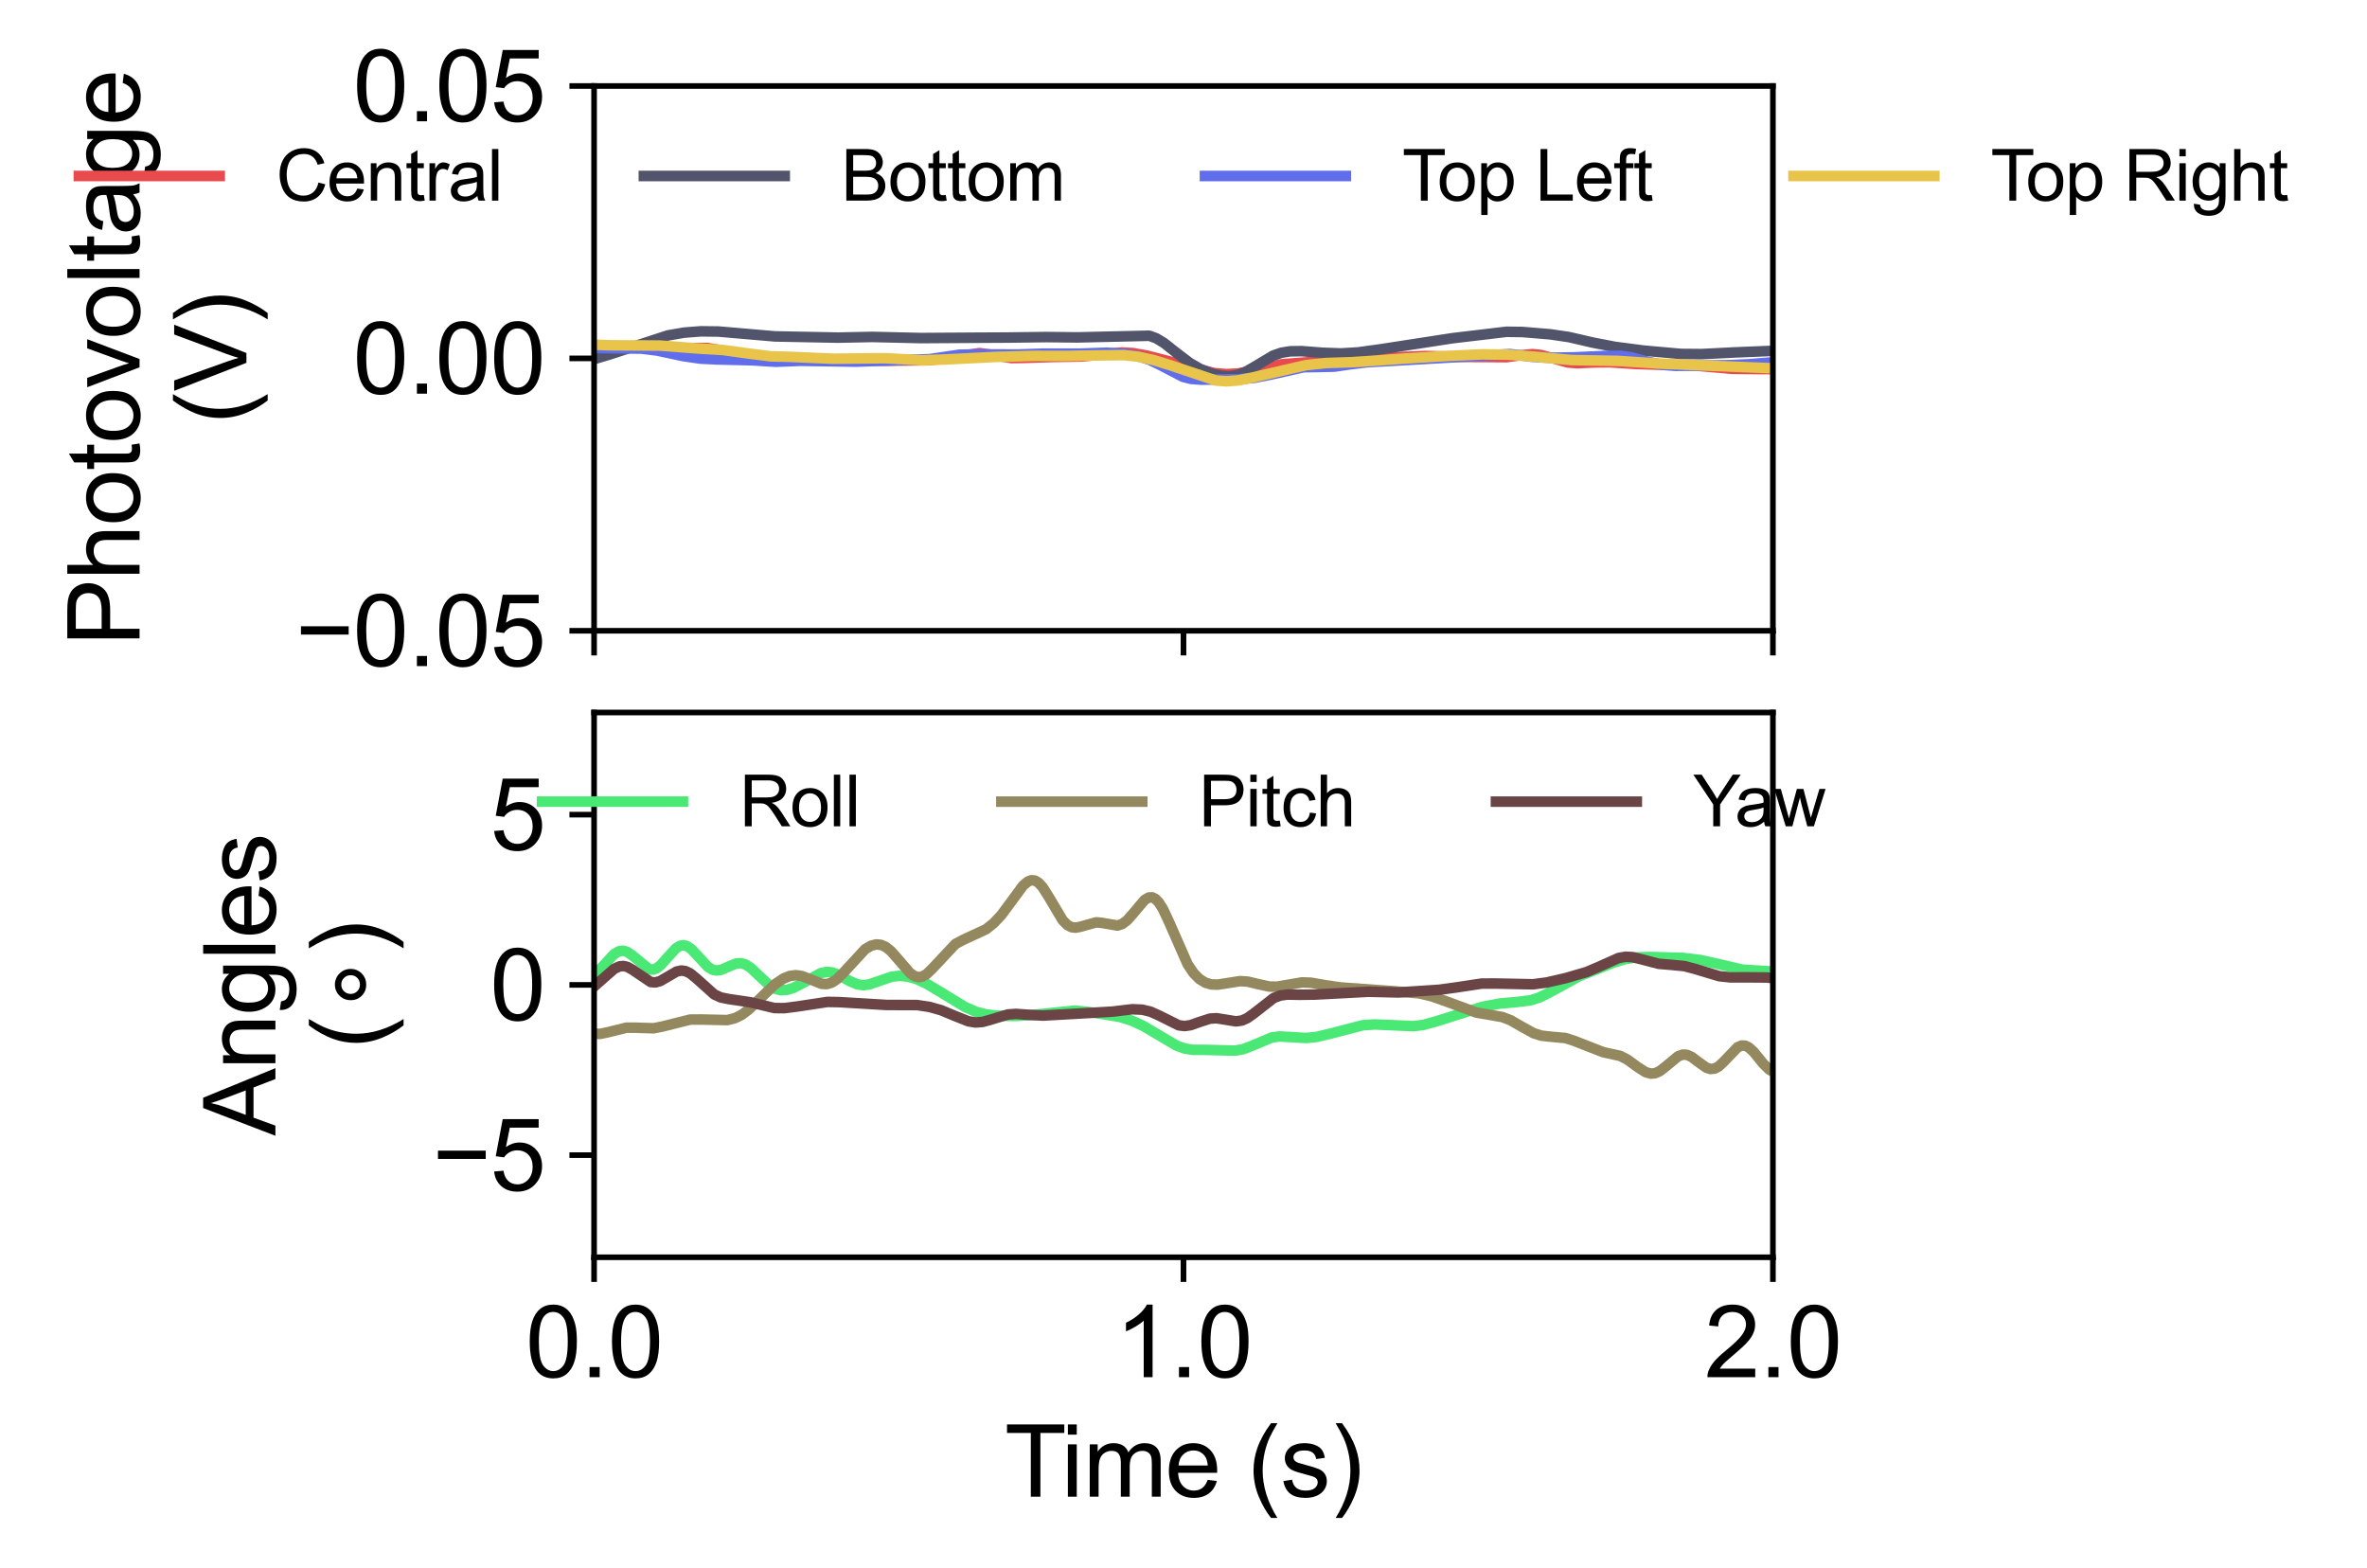 <?xml version="1.0" encoding="utf-8" standalone="no"?>
<!DOCTYPE svg PUBLIC "-//W3C//DTD SVG 1.1//EN"
  "http://www.w3.org/Graphics/SVG/1.1/DTD/svg11.dtd">
<svg xmlns:xlink="http://www.w3.org/1999/xlink" width="336.125pt" height="222.672pt" viewBox="0 0 336.125 222.672" xmlns="http://www.w3.org/2000/svg" version="1.1">
 <defs>
  <style type="text/css">*{stroke-linejoin: round; stroke-linecap: butt}</style>
 </defs>
 <g id="figure_1">
  <g id="patch_1">
   <path d="M 0 222.672 
L 336.125 222.672 
L 336.125 0 
L 0 0 
z
" style="fill: #ffffff"/>
  </g>
  <g id="axes_1">
   <g id="patch_2">
    <path d="M 84.362 89.569 
L 251.762 89.569 
L 251.762 12.21 
L 84.362 12.21 
z
" style="fill: #ffffff"/>
   </g>
   <g id="matplotlib.axis_1">
    <g id="xtick_1">
     <g id="line2d_1">
      <defs>
       <path id="m4dbd4513d3" d="M 0 0 
L 0 3.5 
" style="stroke: #000000; stroke-width: 0.8"/>
      </defs>
      <g>
       <use xlink:href="#m4dbd4513d3" x="84.362" y="89.569" style="stroke: #000000; stroke-width: 0.8"/>
      </g>
     </g>
    </g>
    <g id="xtick_2">
     <g id="line2d_2">
      <g>
       <use xlink:href="#m4dbd4513d3" x="168.062" y="89.569" style="stroke: #000000; stroke-width: 0.8"/>
      </g>
     </g>
    </g>
    <g id="xtick_3">
     <g id="line2d_3">
      <g>
       <use xlink:href="#m4dbd4513d3" x="251.762" y="89.569" style="stroke: #000000; stroke-width: 0.8"/>
      </g>
     </g>
    </g>
   </g>
   <g id="matplotlib.axis_2">
    <g id="ytick_1">
     <g id="line2d_4">
      <defs>
       <path id="m2cc69d3093" d="M 0 0 
L -3.5 0 
" style="stroke: #000000; stroke-width: 0.8"/>
      </defs>
      <g>
       <use xlink:href="#m2cc69d3093" x="84.362" y="89.569" style="stroke: #000000; stroke-width: 0.8"/>
      </g>
     </g>
     <g id="text_1">
      <!-- −0.05 -->
      <g transform="translate(41.94 94.579) scale(0.14 -0.14)">
       <defs>
        <path id="ArialMT-2212" d="M 3381 1997 
L 356 1997 
L 356 2522 
L 3381 2522 
L 3381 1997 
z
" transform="scale(0.016)"/>
        <path id="ArialMT-30" d="M 266 2259 
Q 266 3072 433 3567 
Q 600 4063 929 4331 
Q 1259 4600 1759 4600 
Q 2128 4600 2406 4451 
Q 2684 4303 2865 4023 
Q 3047 3744 3150 3342 
Q 3253 2941 3253 2259 
Q 3253 1453 3087 958 
Q 2922 463 2592 192 
Q 2263 -78 1759 -78 
Q 1097 -78 719 397 
Q 266 969 266 2259 
z
M 844 2259 
Q 844 1131 1108 757 
Q 1372 384 1759 384 
Q 2147 384 2411 759 
Q 2675 1134 2675 2259 
Q 2675 3391 2411 3762 
Q 2147 4134 1753 4134 
Q 1366 4134 1134 3806 
Q 844 3388 844 2259 
z
" transform="scale(0.016)"/>
        <path id="ArialMT-2e" d="M 581 0 
L 581 641 
L 1222 641 
L 1222 0 
L 581 0 
z
" transform="scale(0.016)"/>
        <path id="ArialMT-35" d="M 266 1200 
L 856 1250 
Q 922 819 1161 601 
Q 1400 384 1738 384 
Q 2144 384 2425 690 
Q 2706 997 2706 1503 
Q 2706 1984 2436 2262 
Q 2166 2541 1728 2541 
Q 1456 2541 1237 2417 
Q 1019 2294 894 2097 
L 366 2166 
L 809 4519 
L 3088 4519 
L 3088 3981 
L 1259 3981 
L 1013 2750 
Q 1425 3038 1878 3038 
Q 2478 3038 2890 2622 
Q 3303 2206 3303 1553 
Q 3303 931 2941 478 
Q 2500 -78 1738 -78 
Q 1113 -78 717 272 
Q 322 622 266 1200 
z
" transform="scale(0.016)"/>
       </defs>
       <use xlink:href="#ArialMT-2212"/>
       <use xlink:href="#ArialMT-30" x="58.398"/>
       <use xlink:href="#ArialMT-2e" x="114.014"/>
       <use xlink:href="#ArialMT-30" x="141.797"/>
       <use xlink:href="#ArialMT-35" x="197.412"/>
      </g>
     </g>
    </g>
    <g id="ytick_2">
     <g id="line2d_5">
      <g>
       <use xlink:href="#m2cc69d3093" x="84.362" y="50.89" style="stroke: #000000; stroke-width: 0.8"/>
      </g>
     </g>
     <g id="text_2">
      <!-- 0.00 -->
      <g transform="translate(50.117 55.9) scale(0.14 -0.14)">
       <use xlink:href="#ArialMT-30"/>
       <use xlink:href="#ArialMT-2e" x="55.615"/>
       <use xlink:href="#ArialMT-30" x="83.398"/>
       <use xlink:href="#ArialMT-30" x="139.014"/>
      </g>
     </g>
    </g>
    <g id="ytick_3">
     <g id="line2d_6">
      <g>
       <use xlink:href="#m2cc69d3093" x="84.362" y="12.21" style="stroke: #000000; stroke-width: 0.8"/>
      </g>
     </g>
     <g id="text_3">
      <!-- 0.05 -->
      <g transform="translate(50.117 17.221) scale(0.14 -0.14)">
       <use xlink:href="#ArialMT-30"/>
       <use xlink:href="#ArialMT-2e" x="55.615"/>
       <use xlink:href="#ArialMT-30" x="83.398"/>
       <use xlink:href="#ArialMT-35" x="139.014"/>
      </g>
     </g>
    </g>
    <g id="text_4">
     <!-- Photovoltage -->
     <g transform="translate(19.817 91.752) rotate(-90) scale(0.14 -0.14)">
      <defs>
       <path id="ArialMT-50" d="M 494 0 
L 494 4581 
L 2222 4581 
Q 2678 4581 2919 4538 
Q 3256 4481 3484 4323 
Q 3713 4166 3852 3881 
Q 3991 3597 3991 3256 
Q 3991 2672 3619 2267 
Q 3247 1863 2275 1863 
L 1100 1863 
L 1100 0 
L 494 0 
z
M 1100 2403 
L 2284 2403 
Q 2872 2403 3119 2622 
Q 3366 2841 3366 3238 
Q 3366 3525 3220 3729 
Q 3075 3934 2838 4000 
Q 2684 4041 2272 4041 
L 1100 4041 
L 1100 2403 
z
" transform="scale(0.016)"/>
       <path id="ArialMT-68" d="M 422 0 
L 422 4581 
L 984 4581 
L 984 2938 
Q 1378 3394 1978 3394 
Q 2347 3394 2619 3248 
Q 2891 3103 3008 2847 
Q 3125 2591 3125 2103 
L 3125 0 
L 2563 0 
L 2563 2103 
Q 2563 2525 2380 2717 
Q 2197 2909 1863 2909 
Q 1613 2909 1392 2779 
Q 1172 2650 1078 2428 
Q 984 2206 984 1816 
L 984 0 
L 422 0 
z
" transform="scale(0.016)"/>
       <path id="ArialMT-6f" d="M 213 1659 
Q 213 2581 725 3025 
Q 1153 3394 1769 3394 
Q 2453 3394 2887 2945 
Q 3322 2497 3322 1706 
Q 3322 1066 3130 698 
Q 2938 331 2570 128 
Q 2203 -75 1769 -75 
Q 1072 -75 642 372 
Q 213 819 213 1659 
z
M 791 1659 
Q 791 1022 1069 705 
Q 1347 388 1769 388 
Q 2188 388 2466 706 
Q 2744 1025 2744 1678 
Q 2744 2294 2464 2611 
Q 2184 2928 1769 2928 
Q 1347 2928 1069 2612 
Q 791 2297 791 1659 
z
" transform="scale(0.016)"/>
       <path id="ArialMT-74" d="M 1650 503 
L 1731 6 
Q 1494 -44 1306 -44 
Q 1000 -44 831 53 
Q 663 150 594 308 
Q 525 466 525 972 
L 525 2881 
L 113 2881 
L 113 3319 
L 525 3319 
L 525 4141 
L 1084 4478 
L 1084 3319 
L 1650 3319 
L 1650 2881 
L 1084 2881 
L 1084 941 
Q 1084 700 1114 631 
Q 1144 563 1211 522 
Q 1278 481 1403 481 
Q 1497 481 1650 503 
z
" transform="scale(0.016)"/>
       <path id="ArialMT-76" d="M 1344 0 
L 81 3319 
L 675 3319 
L 1388 1331 
Q 1503 1009 1600 663 
Q 1675 925 1809 1294 
L 2547 3319 
L 3125 3319 
L 1869 0 
L 1344 0 
z
" transform="scale(0.016)"/>
       <path id="ArialMT-6c" d="M 409 0 
L 409 4581 
L 972 4581 
L 972 0 
L 409 0 
z
" transform="scale(0.016)"/>
       <path id="ArialMT-61" d="M 2588 409 
Q 2275 144 1986 34 
Q 1697 -75 1366 -75 
Q 819 -75 525 192 
Q 231 459 231 875 
Q 231 1119 342 1320 
Q 453 1522 633 1644 
Q 813 1766 1038 1828 
Q 1203 1872 1538 1913 
Q 2219 1994 2541 2106 
Q 2544 2222 2544 2253 
Q 2544 2597 2384 2738 
Q 2169 2928 1744 2928 
Q 1347 2928 1158 2789 
Q 969 2650 878 2297 
L 328 2372 
Q 403 2725 575 2942 
Q 747 3159 1072 3276 
Q 1397 3394 1825 3394 
Q 2250 3394 2515 3294 
Q 2781 3194 2906 3042 
Q 3031 2891 3081 2659 
Q 3109 2516 3109 2141 
L 3109 1391 
Q 3109 606 3145 398 
Q 3181 191 3288 0 
L 2700 0 
Q 2613 175 2588 409 
z
M 2541 1666 
Q 2234 1541 1622 1453 
Q 1275 1403 1131 1340 
Q 988 1278 909 1158 
Q 831 1038 831 891 
Q 831 666 1001 516 
Q 1172 366 1500 366 
Q 1825 366 2078 508 
Q 2331 650 2450 897 
Q 2541 1088 2541 1459 
L 2541 1666 
z
" transform="scale(0.016)"/>
       <path id="ArialMT-67" d="M 319 -275 
L 866 -356 
Q 900 -609 1056 -725 
Q 1266 -881 1628 -881 
Q 2019 -881 2231 -725 
Q 2444 -569 2519 -288 
Q 2563 -116 2559 434 
Q 2191 0 1641 0 
Q 956 0 581 494 
Q 206 988 206 1678 
Q 206 2153 378 2554 
Q 550 2956 876 3175 
Q 1203 3394 1644 3394 
Q 2231 3394 2613 2919 
L 2613 3319 
L 3131 3319 
L 3131 450 
Q 3131 -325 2973 -648 
Q 2816 -972 2473 -1159 
Q 2131 -1347 1631 -1347 
Q 1038 -1347 672 -1080 
Q 306 -813 319 -275 
z
M 784 1719 
Q 784 1066 1043 766 
Q 1303 466 1694 466 
Q 2081 466 2343 764 
Q 2606 1063 2606 1700 
Q 2606 2309 2336 2618 
Q 2066 2928 1684 2928 
Q 1309 2928 1046 2623 
Q 784 2319 784 1719 
z
" transform="scale(0.016)"/>
       <path id="ArialMT-65" d="M 2694 1069 
L 3275 997 
Q 3138 488 2766 206 
Q 2394 -75 1816 -75 
Q 1088 -75 661 373 
Q 234 822 234 1631 
Q 234 2469 665 2931 
Q 1097 3394 1784 3394 
Q 2450 3394 2872 2941 
Q 3294 2488 3294 1666 
Q 3294 1616 3291 1516 
L 816 1516 
Q 847 969 1125 678 
Q 1403 388 1819 388 
Q 2128 388 2347 550 
Q 2566 713 2694 1069 
z
M 847 1978 
L 2700 1978 
Q 2663 2397 2488 2606 
Q 2219 2931 1791 2931 
Q 1403 2931 1139 2672 
Q 875 2413 847 1978 
z
" transform="scale(0.016)"/>
      </defs>
      <use xlink:href="#ArialMT-50"/>
      <use xlink:href="#ArialMT-68" x="66.699"/>
      <use xlink:href="#ArialMT-6f" x="122.314"/>
      <use xlink:href="#ArialMT-74" x="177.93"/>
      <use xlink:href="#ArialMT-6f" x="205.713"/>
      <use xlink:href="#ArialMT-76" x="261.328"/>
      <use xlink:href="#ArialMT-6f" x="311.328"/>
      <use xlink:href="#ArialMT-6c" x="366.943"/>
      <use xlink:href="#ArialMT-74" x="389.16"/>
      <use xlink:href="#ArialMT-61" x="416.943"/>
      <use xlink:href="#ArialMT-67" x="472.559"/>
      <use xlink:href="#ArialMT-65" x="528.174"/>
     </g>
     <!-- (V) -->
     <g transform="translate(34.994 60.22) rotate(-90) scale(0.14 -0.14)">
      <defs>
       <path id="ArialMT-28" d="M 1497 -1347 
Q 1031 -759 709 28 
Q 388 816 388 1659 
Q 388 2403 628 3084 
Q 909 3875 1497 4659 
L 1900 4659 
Q 1522 4009 1400 3731 
Q 1209 3300 1100 2831 
Q 966 2247 966 1656 
Q 966 153 1900 -1347 
L 1497 -1347 
z
" transform="scale(0.016)"/>
       <path id="ArialMT-56" d="M 1803 0 
L 28 4581 
L 684 4581 
L 1875 1253 
Q 2019 853 2116 503 
Q 2222 878 2363 1253 
L 3600 4581 
L 4219 4581 
L 2425 0 
L 1803 0 
z
" transform="scale(0.016)"/>
       <path id="ArialMT-29" d="M 791 -1347 
L 388 -1347 
Q 1322 153 1322 1656 
Q 1322 2244 1188 2822 
Q 1081 3291 891 3722 
Q 769 4003 388 4659 
L 791 4659 
Q 1378 3875 1659 3084 
Q 1900 2403 1900 1659 
Q 1900 816 1576 28 
Q 1253 -759 791 -1347 
z
" transform="scale(0.016)"/>
      </defs>
      <use xlink:href="#ArialMT-28"/>
      <use xlink:href="#ArialMT-56" x="33.301"/>
      <use xlink:href="#ArialMT-29" x="100"/>
     </g>
    </g>
   </g>
   <g id="line2d_7">
    <path d="M 84.279 49.334 
L 85.785 49.451 
L 88.296 49.367 
L 91.142 49.372 
L 96.499 49.432 
L 100.433 49.408 
L 101.939 49.681 
L 107.213 50.918 
L 110.895 51.097 
L 114.327 51.156 
L 120.27 51.074 
L 125.71 51.223 
L 131.82 51.156 
L 134.08 50.904 
L 139.102 50.137 
L 140.525 50.335 
L 143.622 50.842 
L 145.38 50.819 
L 149.565 50.684 
L 153.666 50.619 
L 156.428 50.331 
L 159.274 50.057 
L 160.864 50.137 
L 162.789 50.475 
L 166.221 51.355 
L 172.415 52.977 
L 174.173 53.121 
L 175.763 53.035 
L 177.437 52.72 
L 181.873 51.737 
L 185.472 51.455 
L 194.177 50.724 
L 198.446 50.714 
L 202.38 50.55 
L 208.322 50.682 
L 211.084 50.695 
L 213.93 50.716 
L 215.939 50.443 
L 217.613 50.288 
L 218.785 50.401 
L 220.208 50.787 
L 222.635 51.469 
L 223.974 51.576 
L 226.15 51.47 
L 228.578 51.439 
L 232.428 51.691 
L 235.525 51.784 
L 239.793 51.83 
L 246.071 52.377 
L 251.762 52.421 
L 251.762 52.421 
" clip-path="url(#pa8411ce9c6)" style="fill: none; stroke: #e84a4e; stroke-width: 1.5; stroke-linecap: square"/>
   </g>
   <g id="line2d_8">
    <path d="M 84.279 51.016 
L 86.622 50.314 
L 94.825 47.632 
L 97.169 47.229 
L 99.512 47.047 
L 102.023 47.076 
L 105.287 47.357 
L 110.058 47.768 
L 119.014 47.941 
L 123.869 47.842 
L 130.816 48.005 
L 138.182 47.957 
L 143.12 47.931 
L 148.56 47.861 
L 152.996 47.91 
L 163.208 47.674 
L 164.212 48.043 
L 165.3 48.704 
L 166.974 50.031 
L 168.983 51.558 
L 170.49 52.418 
L 171.996 53.022 
L 173.419 53.358 
L 174.591 53.423 
L 175.679 53.265 
L 176.767 52.867 
L 178.107 52.101 
L 180.785 50.494 
L 181.957 50.088 
L 183.212 49.885 
L 184.803 49.861 
L 187.816 50.092 
L 190.41 50.187 
L 192.838 50.041 
L 195.935 49.617 
L 206.23 48.028 
L 213.93 47.112 
L 216.19 47.142 
L 220.124 47.467 
L 222.802 47.863 
L 226.234 48.656 
L 229.331 49.254 
L 233.432 49.787 
L 238.705 50.257 
L 241.635 50.28 
L 246.322 50.042 
L 251.762 49.82 
L 251.762 49.82 
" clip-path="url(#pa8411ce9c6)" style="fill: none; stroke: #51546b; stroke-width: 1.5; stroke-linecap: square"/>
   </g>
   <g id="line2d_9">
    <path d="M 84.279 49.408 
L 87.041 49.447 
L 91.142 49.505 
L 93.318 49.779 
L 97.001 50.56 
L 99.428 50.919 
L 101.772 51.034 
L 106.794 51.158 
L 110.142 51.369 
L 113.657 51.232 
L 116.587 51.274 
L 121.525 51.351 
L 131.988 50.999 
L 136.256 50.368 
L 138.684 50.323 
L 144.626 50.334 
L 148.142 50.215 
L 153.164 50.223 
L 157.181 50.08 
L 159.692 50.258 
L 161.701 50.604 
L 163.208 51.08 
L 164.714 51.806 
L 167.979 53.507 
L 169.151 53.804 
L 170.573 53.912 
L 175.847 53.849 
L 178.107 53.65 
L 180.283 53.227 
L 185.137 52.142 
L 186.979 52.115 
L 189.49 52.06 
L 191.75 51.724 
L 194.093 51.44 
L 214.432 50.274 
L 217.529 50.656 
L 219.789 50.801 
L 223.556 50.741 
L 228.159 50.535 
L 230.168 50.525 
L 231.674 50.744 
L 234.018 51.369 
L 236.027 51.796 
L 237.952 51.953 
L 240.63 51.924 
L 245.82 51.843 
L 248.331 51.725 
L 251.762 51.443 
L 251.762 51.443 
" clip-path="url(#pa8411ce9c6)" style="fill: none; stroke: #616eeb; stroke-width: 1.5; stroke-linecap: square"/>
   </g>
   <g id="line2d_10">
    <path d="M 84.279 48.939 
L 86.455 49.023 
L 93.737 49.072 
L 99.177 49.488 
L 102.693 49.698 
L 106.124 50.177 
L 109.472 50.599 
L 112.151 50.666 
L 115.248 50.805 
L 118.345 50.936 
L 125.71 50.864 
L 130.983 51.157 
L 133.997 51.054 
L 141.446 50.679 
L 146.803 50.535 
L 151.322 50.545 
L 156.01 50.465 
L 159.609 50.426 
L 161.618 50.65 
L 163.794 51.123 
L 166.305 51.903 
L 172.666 54.039 
L 174.173 54.142 
L 175.763 54.023 
L 177.688 53.646 
L 185.472 51.848 
L 188.318 51.549 
L 191.917 51.431 
L 195.014 51.233 
L 199.785 50.891 
L 205.644 50.538 
L 210.498 50.316 
L 214.181 50.362 
L 217.697 50.634 
L 223.221 51.127 
L 229.749 51.247 
L 235.943 51.65 
L 251.762 52.298 
L 251.762 52.298 
" clip-path="url(#pa8411ce9c6)" style="fill: none; stroke: #e8c54a; stroke-width: 1.5; stroke-linecap: square"/>
   </g>
   <g id="patch_3">
    <path d="M 84.362 89.569 
L 84.362 12.21 
" style="fill: none; stroke: #000000; stroke-width: 0.8; stroke-linejoin: miter; stroke-linecap: square"/>
   </g>
   <g id="patch_4">
    <path d="M 251.762 89.569 
L 251.762 12.21 
" style="fill: none; stroke: #000000; stroke-width: 0.8; stroke-linejoin: miter; stroke-linecap: square"/>
   </g>
   <g id="patch_5">
    <path d="M 84.362 89.569 
L 251.762 89.569 
" style="fill: none; stroke: #000000; stroke-width: 0.8; stroke-linejoin: miter; stroke-linecap: square"/>
   </g>
   <g id="patch_6">
    <path d="M 84.362 12.21 
L 251.762 12.21 
" style="fill: none; stroke: #000000; stroke-width: 0.8; stroke-linejoin: miter; stroke-linecap: square"/>
   </g>
   <g id="legend_1">
    <g id="line2d_11">
     <path d="M 11.2 24.99 
L 21.2 24.99 
L 31.2 24.99 
" style="fill: none; stroke: #e84a4e; stroke-width: 1.5; stroke-linecap: square"/>
    </g>
    <g id="text_5">
     <!-- Central -->
     <g transform="translate(39.2 28.49) scale(0.1 -0.1)">
      <defs>
       <path id="ArialMT-43" d="M 3763 1606 
L 4369 1453 
Q 4178 706 3683 314 
Q 3188 -78 2472 -78 
Q 1731 -78 1267 223 
Q 803 525 561 1097 
Q 319 1669 319 2325 
Q 319 3041 592 3573 
Q 866 4106 1370 4382 
Q 1875 4659 2481 4659 
Q 3169 4659 3637 4309 
Q 4106 3959 4291 3325 
L 3694 3184 
Q 3534 3684 3231 3912 
Q 2928 4141 2469 4141 
Q 1941 4141 1586 3887 
Q 1231 3634 1087 3207 
Q 944 2781 944 2328 
Q 944 1744 1114 1308 
Q 1284 872 1643 656 
Q 2003 441 2422 441 
Q 2931 441 3284 734 
Q 3638 1028 3763 1606 
z
" transform="scale(0.016)"/>
       <path id="ArialMT-6e" d="M 422 0 
L 422 3319 
L 928 3319 
L 928 2847 
Q 1294 3394 1984 3394 
Q 2284 3394 2536 3286 
Q 2788 3178 2913 3003 
Q 3038 2828 3088 2588 
Q 3119 2431 3119 2041 
L 3119 0 
L 2556 0 
L 2556 2019 
Q 2556 2363 2490 2533 
Q 2425 2703 2258 2804 
Q 2091 2906 1866 2906 
Q 1506 2906 1245 2678 
Q 984 2450 984 1813 
L 984 0 
L 422 0 
z
" transform="scale(0.016)"/>
       <path id="ArialMT-72" d="M 416 0 
L 416 3319 
L 922 3319 
L 922 2816 
Q 1116 3169 1280 3281 
Q 1444 3394 1641 3394 
Q 1925 3394 2219 3213 
L 2025 2691 
Q 1819 2813 1613 2813 
Q 1428 2813 1281 2702 
Q 1134 2591 1072 2394 
Q 978 2094 978 1738 
L 978 0 
L 416 0 
z
" transform="scale(0.016)"/>
      </defs>
      <use xlink:href="#ArialMT-43"/>
      <use xlink:href="#ArialMT-65" x="72.217"/>
      <use xlink:href="#ArialMT-6e" x="127.832"/>
      <use xlink:href="#ArialMT-74" x="183.447"/>
      <use xlink:href="#ArialMT-72" x="211.23"/>
      <use xlink:href="#ArialMT-61" x="244.531"/>
      <use xlink:href="#ArialMT-6c" x="300.146"/>
     </g>
    </g>
    <g id="line2d_12">
     <path d="M 91.434 24.99 
L 101.434 24.99 
L 111.434 24.99 
" style="fill: none; stroke: #51546b; stroke-width: 1.5; stroke-linecap: square"/>
    </g>
    <g id="text_6">
     <!-- Bottom -->
     <g transform="translate(119.434 28.49) scale(0.1 -0.1)">
      <defs>
       <path id="ArialMT-42" d="M 469 0 
L 469 4581 
L 2188 4581 
Q 2713 4581 3030 4442 
Q 3347 4303 3526 4014 
Q 3706 3725 3706 3409 
Q 3706 3116 3547 2856 
Q 3388 2597 3066 2438 
Q 3481 2316 3704 2022 
Q 3928 1728 3928 1328 
Q 3928 1006 3792 729 
Q 3656 453 3456 303 
Q 3256 153 2954 76 
Q 2653 0 2216 0 
L 469 0 
z
M 1075 2656 
L 2066 2656 
Q 2469 2656 2644 2709 
Q 2875 2778 2992 2937 
Q 3109 3097 3109 3338 
Q 3109 3566 3000 3739 
Q 2891 3913 2687 3977 
Q 2484 4041 1991 4041 
L 1075 4041 
L 1075 2656 
z
M 1075 541 
L 2216 541 
Q 2509 541 2628 563 
Q 2838 600 2978 687 
Q 3119 775 3209 942 
Q 3300 1109 3300 1328 
Q 3300 1584 3169 1773 
Q 3038 1963 2805 2039 
Q 2572 2116 2134 2116 
L 1075 2116 
L 1075 541 
z
" transform="scale(0.016)"/>
       <path id="ArialMT-6d" d="M 422 0 
L 422 3319 
L 925 3319 
L 925 2853 
Q 1081 3097 1340 3245 
Q 1600 3394 1931 3394 
Q 2300 3394 2536 3241 
Q 2772 3088 2869 2813 
Q 3263 3394 3894 3394 
Q 4388 3394 4653 3120 
Q 4919 2847 4919 2278 
L 4919 0 
L 4359 0 
L 4359 2091 
Q 4359 2428 4304 2576 
Q 4250 2725 4106 2815 
Q 3963 2906 3769 2906 
Q 3419 2906 3187 2673 
Q 2956 2441 2956 1928 
L 2956 0 
L 2394 0 
L 2394 2156 
Q 2394 2531 2256 2718 
Q 2119 2906 1806 2906 
Q 1569 2906 1367 2781 
Q 1166 2656 1075 2415 
Q 984 2175 984 1722 
L 984 0 
L 422 0 
z
" transform="scale(0.016)"/>
      </defs>
      <use xlink:href="#ArialMT-42"/>
      <use xlink:href="#ArialMT-6f" x="66.699"/>
      <use xlink:href="#ArialMT-74" x="122.314"/>
      <use xlink:href="#ArialMT-74" x="150.098"/>
      <use xlink:href="#ArialMT-6f" x="177.881"/>
      <use xlink:href="#ArialMT-6d" x="233.496"/>
     </g>
    </g>
    <g id="line2d_13">
     <path d="M 171.113 24.99 
L 181.113 24.99 
L 191.113 24.99 
" style="fill: none; stroke: #616eeb; stroke-width: 1.5; stroke-linecap: square"/>
    </g>
    <g id="text_7">
     <!-- Top Left -->
     <g transform="translate(199.113 28.49) scale(0.1 -0.1)">
      <defs>
       <path id="ArialMT-54" d="M 1659 0 
L 1659 4041 
L 150 4041 
L 150 4581 
L 3781 4581 
L 3781 4041 
L 2266 4041 
L 2266 0 
L 1659 0 
z
" transform="scale(0.016)"/>
       <path id="ArialMT-70" d="M 422 -1272 
L 422 3319 
L 934 3319 
L 934 2888 
Q 1116 3141 1344 3267 
Q 1572 3394 1897 3394 
Q 2322 3394 2647 3175 
Q 2972 2956 3137 2557 
Q 3303 2159 3303 1684 
Q 3303 1175 3120 767 
Q 2938 359 2589 142 
Q 2241 -75 1856 -75 
Q 1575 -75 1351 44 
Q 1128 163 984 344 
L 984 -1272 
L 422 -1272 
z
M 931 1641 
Q 931 1000 1190 694 
Q 1450 388 1819 388 
Q 2194 388 2461 705 
Q 2728 1022 2728 1688 
Q 2728 2322 2467 2637 
Q 2206 2953 1844 2953 
Q 1484 2953 1207 2617 
Q 931 2281 931 1641 
z
" transform="scale(0.016)"/>
       <path id="ArialMT-20" transform="scale(0.016)"/>
       <path id="ArialMT-4c" d="M 469 0 
L 469 4581 
L 1075 4581 
L 1075 541 
L 3331 541 
L 3331 0 
L 469 0 
z
" transform="scale(0.016)"/>
       <path id="ArialMT-66" d="M 556 0 
L 556 2881 
L 59 2881 
L 59 3319 
L 556 3319 
L 556 3672 
Q 556 4006 616 4169 
Q 697 4388 901 4523 
Q 1106 4659 1475 4659 
Q 1713 4659 2000 4603 
L 1916 4113 
Q 1741 4144 1584 4144 
Q 1328 4144 1222 4034 
Q 1116 3925 1116 3625 
L 1116 3319 
L 1763 3319 
L 1763 2881 
L 1116 2881 
L 1116 0 
L 556 0 
z
" transform="scale(0.016)"/>
      </defs>
      <use xlink:href="#ArialMT-54"/>
      <use xlink:href="#ArialMT-6f" x="49.959"/>
      <use xlink:href="#ArialMT-70" x="105.574"/>
      <use xlink:href="#ArialMT-20" x="161.189"/>
      <use xlink:href="#ArialMT-4c" x="188.973"/>
      <use xlink:href="#ArialMT-65" x="244.588"/>
      <use xlink:href="#ArialMT-66" x="300.203"/>
      <use xlink:href="#ArialMT-74" x="327.986"/>
     </g>
    </g>
    <g id="line2d_14">
     <path d="M 254.686 24.99 
L 264.686 24.99 
L 274.686 24.99 
" style="fill: none; stroke: #e8c54a; stroke-width: 1.5; stroke-linecap: square"/>
    </g>
    <g id="text_8">
     <!-- Top Right -->
     <g transform="translate(282.686 28.49) scale(0.1 -0.1)">
      <defs>
       <path id="ArialMT-52" d="M 503 0 
L 503 4581 
L 2534 4581 
Q 3147 4581 3465 4457 
Q 3784 4334 3975 4021 
Q 4166 3709 4166 3331 
Q 4166 2844 3850 2509 
Q 3534 2175 2875 2084 
Q 3116 1969 3241 1856 
Q 3506 1613 3744 1247 
L 4541 0 
L 3778 0 
L 3172 953 
Q 2906 1366 2734 1584 
Q 2563 1803 2427 1890 
Q 2291 1978 2150 2013 
Q 2047 2034 1813 2034 
L 1109 2034 
L 1109 0 
L 503 0 
z
M 1109 2559 
L 2413 2559 
Q 2828 2559 3062 2645 
Q 3297 2731 3419 2920 
Q 3541 3109 3541 3331 
Q 3541 3656 3305 3865 
Q 3069 4075 2559 4075 
L 1109 4075 
L 1109 2559 
z
" transform="scale(0.016)"/>
       <path id="ArialMT-69" d="M 425 3934 
L 425 4581 
L 988 4581 
L 988 3934 
L 425 3934 
z
M 425 0 
L 425 3319 
L 988 3319 
L 988 0 
L 425 0 
z
" transform="scale(0.016)"/>
      </defs>
      <use xlink:href="#ArialMT-54"/>
      <use xlink:href="#ArialMT-6f" x="49.959"/>
      <use xlink:href="#ArialMT-70" x="105.574"/>
      <use xlink:href="#ArialMT-20" x="161.189"/>
      <use xlink:href="#ArialMT-52" x="188.973"/>
      <use xlink:href="#ArialMT-69" x="261.189"/>
      <use xlink:href="#ArialMT-67" x="283.406"/>
      <use xlink:href="#ArialMT-68" x="339.021"/>
      <use xlink:href="#ArialMT-74" x="394.637"/>
     </g>
    </g>
   </g>
  </g>
  <g id="axes_2">
   <g id="patch_7">
    <path d="M 84.362 178.53 
L 251.762 178.53 
L 251.762 101.172 
L 84.362 101.172 
z
" style="fill: #ffffff"/>
   </g>
   <g id="matplotlib.axis_3">
    <g id="xtick_4">
     <g id="line2d_15">
      <g>
       <use xlink:href="#m4dbd4513d3" x="84.362" y="178.53" style="stroke: #000000; stroke-width: 0.8"/>
      </g>
     </g>
     <g id="text_9">
      <!-- 0.0 -->
      <g transform="translate(74.632 195.551) scale(0.14 -0.14)">
       <use xlink:href="#ArialMT-30"/>
       <use xlink:href="#ArialMT-2e" x="55.615"/>
       <use xlink:href="#ArialMT-30" x="83.398"/>
      </g>
     </g>
    </g>
    <g id="xtick_5">
     <g id="line2d_16">
      <g>
       <use xlink:href="#m4dbd4513d3" x="168.062" y="178.53" style="stroke: #000000; stroke-width: 0.8"/>
      </g>
     </g>
     <g id="text_10">
      <!-- 1.0 -->
      <g transform="translate(158.333 195.551) scale(0.14 -0.14)">
       <defs>
        <path id="ArialMT-31" d="M 2384 0 
L 1822 0 
L 1822 3584 
Q 1619 3391 1289 3197 
Q 959 3003 697 2906 
L 697 3450 
Q 1169 3672 1522 3987 
Q 1875 4303 2022 4600 
L 2384 4600 
L 2384 0 
z
" transform="scale(0.016)"/>
       </defs>
       <use xlink:href="#ArialMT-31"/>
       <use xlink:href="#ArialMT-2e" x="55.615"/>
       <use xlink:href="#ArialMT-30" x="83.398"/>
      </g>
     </g>
    </g>
    <g id="xtick_6">
     <g id="line2d_17">
      <g>
       <use xlink:href="#m4dbd4513d3" x="251.762" y="178.53" style="stroke: #000000; stroke-width: 0.8"/>
      </g>
     </g>
     <g id="text_11">
      <!-- 2.0 -->
      <g transform="translate(242.032 195.551) scale(0.14 -0.14)">
       <defs>
        <path id="ArialMT-32" d="M 3222 541 
L 3222 0 
L 194 0 
Q 188 203 259 391 
Q 375 700 629 1000 
Q 884 1300 1366 1694 
Q 2113 2306 2375 2664 
Q 2638 3022 2638 3341 
Q 2638 3675 2398 3904 
Q 2159 4134 1775 4134 
Q 1369 4134 1125 3890 
Q 881 3647 878 3216 
L 300 3275 
Q 359 3922 746 4261 
Q 1134 4600 1788 4600 
Q 2447 4600 2831 4234 
Q 3216 3869 3216 3328 
Q 3216 3053 3103 2787 
Q 2991 2522 2730 2228 
Q 2469 1934 1863 1422 
Q 1356 997 1212 845 
Q 1069 694 975 541 
L 3222 541 
z
" transform="scale(0.016)"/>
       </defs>
       <use xlink:href="#ArialMT-32"/>
       <use xlink:href="#ArialMT-2e" x="55.615"/>
       <use xlink:href="#ArialMT-30" x="83.398"/>
      </g>
     </g>
    </g>
    <g id="text_12">
     <!-- Time (s) -->
     <g transform="translate(142.665 212.525) scale(0.14 -0.14)">
      <defs>
       <path id="ArialMT-73" d="M 197 991 
L 753 1078 
Q 800 744 1014 566 
Q 1228 388 1613 388 
Q 2000 388 2187 545 
Q 2375 703 2375 916 
Q 2375 1106 2209 1216 
Q 2094 1291 1634 1406 
Q 1016 1563 777 1677 
Q 538 1791 414 1992 
Q 291 2194 291 2438 
Q 291 2659 392 2848 
Q 494 3038 669 3163 
Q 800 3259 1026 3326 
Q 1253 3394 1513 3394 
Q 1903 3394 2198 3281 
Q 2494 3169 2634 2976 
Q 2775 2784 2828 2463 
L 2278 2388 
Q 2241 2644 2061 2787 
Q 1881 2931 1553 2931 
Q 1166 2931 1000 2803 
Q 834 2675 834 2503 
Q 834 2394 903 2306 
Q 972 2216 1119 2156 
Q 1203 2125 1616 2013 
Q 2213 1853 2448 1751 
Q 2684 1650 2818 1456 
Q 2953 1263 2953 975 
Q 2953 694 2789 445 
Q 2625 197 2315 61 
Q 2006 -75 1616 -75 
Q 969 -75 630 194 
Q 291 463 197 991 
z
" transform="scale(0.016)"/>
      </defs>
      <use xlink:href="#ArialMT-54"/>
      <use xlink:href="#ArialMT-69" x="57.334"/>
      <use xlink:href="#ArialMT-6d" x="79.551"/>
      <use xlink:href="#ArialMT-65" x="162.852"/>
      <use xlink:href="#ArialMT-20" x="218.467"/>
      <use xlink:href="#ArialMT-28" x="246.25"/>
      <use xlink:href="#ArialMT-73" x="279.551"/>
      <use xlink:href="#ArialMT-29" x="329.551"/>
     </g>
    </g>
   </g>
   <g id="matplotlib.axis_4">
    <g id="ytick_4">
     <g id="line2d_18">
      <g>
       <use xlink:href="#m2cc69d3093" x="84.362" y="164.026" style="stroke: #000000; stroke-width: 0.8"/>
      </g>
     </g>
     <g id="text_13">
      <!-- −5 -->
      <g transform="translate(61.4 169.036) scale(0.14 -0.14)">
       <use xlink:href="#ArialMT-2212"/>
       <use xlink:href="#ArialMT-35" x="58.398"/>
      </g>
     </g>
    </g>
    <g id="ytick_5">
     <g id="line2d_19">
      <g>
       <use xlink:href="#m2cc69d3093" x="84.362" y="139.851" style="stroke: #000000; stroke-width: 0.8"/>
      </g>
     </g>
     <g id="text_14">
      <!-- 0 -->
      <g transform="translate(69.577 144.862) scale(0.14 -0.14)">
       <use xlink:href="#ArialMT-30"/>
      </g>
     </g>
    </g>
    <g id="ytick_6">
     <g id="line2d_20">
      <g>
       <use xlink:href="#m2cc69d3093" x="84.362" y="115.677" style="stroke: #000000; stroke-width: 0.8"/>
      </g>
     </g>
     <g id="text_15">
      <!-- 5 -->
      <g transform="translate(69.577 120.687) scale(0.14 -0.14)">
       <use xlink:href="#ArialMT-35"/>
      </g>
     </g>
    </g>
    <g id="text_16">
     <!-- Angles -->
     <g transform="translate(39.11 161.254) rotate(-90) scale(0.14 -0.14)">
      <defs>
       <path id="ArialMT-41" d="M -9 0 
L 1750 4581 
L 2403 4581 
L 4278 0 
L 3588 0 
L 3053 1388 
L 1138 1388 
L 634 0 
L -9 0 
z
M 1313 1881 
L 2866 1881 
L 2388 3150 
Q 2169 3728 2063 4100 
Q 1975 3659 1816 3225 
L 1313 1881 
z
" transform="scale(0.016)"/>
      </defs>
      <use xlink:href="#ArialMT-41"/>
      <use xlink:href="#ArialMT-6e" x="66.699"/>
      <use xlink:href="#ArialMT-67" x="122.314"/>
      <use xlink:href="#ArialMT-6c" x="177.93"/>
      <use xlink:href="#ArialMT-65" x="200.146"/>
      <use xlink:href="#ArialMT-73" x="255.762"/>
     </g>
     <!-- ($\circ$) -->
     <g transform="translate(54.32 148.951) rotate(-90) scale(0.14 -0.14)">
      <defs>
       <path id="DejaVuSans-2218" d="M 2003 2603 
Q 1753 2603 1581 2429 
Q 1409 2256 1409 2006 
Q 1409 1759 1581 1589 
Q 1753 1419 2003 1419 
Q 2253 1419 2425 1589 
Q 2597 1759 2597 2006 
Q 2597 2253 2423 2428 
Q 2250 2603 2003 2603 
z
M 2003 3006 
Q 2203 3006 2387 2929 
Q 2572 2853 2706 2709 
Q 2850 2569 2922 2390 
Q 2994 2212 2994 2006 
Q 2994 1594 2705 1308 
Q 2416 1022 1997 1022 
Q 1575 1022 1294 1303 
Q 1013 1584 1013 2006 
Q 1013 2425 1300 2715 
Q 1588 3006 2003 3006 
z
" transform="scale(0.016)"/>
      </defs>
      <use xlink:href="#ArialMT-28" transform="translate(0 0.203)"/>
      <use xlink:href="#DejaVuSans-2218" transform="translate(33.301 0.203)"/>
      <use xlink:href="#ArialMT-29" transform="translate(95.898 0.203)"/>
     </g>
    </g>
   </g>
   <g id="line2d_21">
    <path d="M 84.279 138.585 
L 85.283 137.552 
L 87.208 135.479 
L 87.878 135.085 
L 88.464 134.995 
L 89.05 135.159 
L 89.719 135.614 
L 92.23 137.653 
L 92.733 137.68 
L 93.235 137.497 
L 93.821 137.047 
L 94.741 136.011 
L 95.997 134.645 
L 96.583 134.293 
L 97.085 134.216 
L 97.587 134.358 
L 98.173 134.767 
L 99.01 135.655 
L 100.517 137.287 
L 101.186 137.695 
L 101.772 137.813 
L 102.442 137.705 
L 103.446 137.259 
L 104.534 136.816 
L 105.204 136.764 
L 105.873 136.955 
L 106.627 137.446 
L 107.715 138.48 
L 109.305 139.955 
L 110.142 140.424 
L 110.895 140.606 
L 111.732 140.565 
L 112.653 140.285 
L 113.825 139.682 
L 116.587 138.163 
L 117.424 138.005 
L 118.177 138.079 
L 119.014 138.386 
L 120.688 139.327 
L 121.776 139.782 
L 122.613 139.89 
L 123.45 139.777 
L 124.706 139.344 
L 126.631 138.688 
L 127.719 138.564 
L 128.891 138.668 
L 130.146 139.021 
L 131.569 139.673 
L 133.494 140.828 
L 137.094 143.023 
L 138.6 143.673 
L 140.023 144.045 
L 141.697 144.232 
L 144.292 144.262 
L 146.803 144.098 
L 152.662 143.498 
L 155.005 143.754 
L 159.023 144.39 
L 160.697 144.92 
L 162.371 145.692 
L 164.38 146.88 
L 167.058 148.463 
L 168.23 148.887 
L 169.402 149.071 
L 171.159 149.076 
L 173.419 149.135 
L 175.428 149.178 
L 176.516 148.982 
L 177.688 148.543 
L 180.618 147.313 
L 181.706 147.174 
L 183.129 147.249 
L 185.472 147.394 
L 186.979 147.234 
L 188.904 146.78 
L 193.507 145.584 
L 195.181 145.467 
L 197.357 145.558 
L 200.706 145.71 
L 202.128 145.531 
L 203.802 145.074 
L 210.498 142.968 
L 213.009 142.492 
L 215.437 142.279 
L 217.362 142.035 
L 218.617 141.638 
L 219.957 140.969 
L 224.225 138.636 
L 228.996 136.73 
L 230.754 136.193 
L 232.344 135.95 
L 234.437 135.888 
L 239.04 136.022 
L 241.467 136.323 
L 243.811 136.842 
L 247.41 137.685 
L 249.168 137.798 
L 251.679 137.95 
L 251.762 137.963 
L 251.762 137.963 
" clip-path="url(#p65305a6e1a)" style="fill: none; stroke: #4ae875; stroke-width: 1.5; stroke-linecap: square"/>
   </g>
   <g id="line2d_22">
    <path d="M 84.279 146.779 
L 85.2 146.809 
L 86.288 146.587 
L 88.966 145.924 
L 90.222 145.93 
L 92.816 146.01 
L 94.072 145.76 
L 98.006 144.776 
L 99.596 144.766 
L 103.279 144.848 
L 104.367 144.577 
L 105.287 144.122 
L 106.292 143.375 
L 107.715 142.004 
L 110.058 139.75 
L 111.23 138.958 
L 112.151 138.585 
L 112.988 138.47 
L 113.825 138.583 
L 114.829 138.96 
L 116.671 139.701 
L 117.424 139.735 
L 118.094 139.536 
L 118.847 139.041 
L 119.768 138.129 
L 122.865 134.769 
L 123.701 134.283 
L 124.455 134.101 
L 125.124 134.169 
L 125.794 134.47 
L 126.547 135.08 
L 127.552 136.228 
L 129.226 138.166 
L 129.895 138.619 
L 130.481 138.756 
L 130.983 138.664 
L 131.569 138.329 
L 132.323 137.615 
L 135.671 134.041 
L 136.759 133.462 
L 140.023 131.95 
L 141.111 131.082 
L 142.199 129.924 
L 143.455 128.228 
L 145.296 125.731 
L 145.966 125.174 
L 146.468 124.988 
L 146.97 125.038 
L 147.472 125.336 
L 148.058 125.974 
L 148.895 127.292 
L 150.904 130.672 
L 151.574 131.348 
L 152.16 131.656 
L 152.745 131.727 
L 153.499 131.573 
L 155.675 130.963 
L 156.512 131.051 
L 158.688 131.425 
L 159.358 131.204 
L 160.027 130.711 
L 160.864 129.77 
L 162.538 127.787 
L 163.124 127.443 
L 163.626 127.42 
L 164.045 127.618 
L 164.547 128.123 
L 165.133 129.045 
L 165.97 130.827 
L 168.648 136.918 
L 169.485 138.163 
L 170.322 139.014 
L 171.159 139.532 
L 171.996 139.78 
L 172.917 139.815 
L 174.173 139.62 
L 176.098 139.315 
L 177.186 139.385 
L 178.609 139.727 
L 180.283 140.093 
L 181.371 140.102 
L 182.71 139.873 
L 184.886 139.497 
L 186.142 139.538 
L 188.067 139.876 
L 190.327 140.207 
L 197.776 140.742 
L 201.542 141.052 
L 203.3 141.465 
L 205.393 142.199 
L 209.661 143.785 
L 211.335 144.066 
L 213.344 144.421 
L 214.516 144.874 
L 216.023 145.738 
L 217.78 146.712 
L 218.868 147.058 
L 220.124 147.2 
L 222.3 147.396 
L 223.472 147.77 
L 227.657 149.404 
L 230.084 149.935 
L 231.089 150.45 
L 232.512 151.491 
L 233.683 152.239 
L 234.437 152.448 
L 235.023 152.396 
L 235.692 152.099 
L 236.529 151.449 
L 238.287 149.991 
L 238.956 149.75 
L 239.542 149.778 
L 240.212 150.07 
L 241.216 150.828 
L 242.304 151.601 
L 242.89 151.792 
L 243.476 151.739 
L 244.062 151.427 
L 244.815 150.721 
L 246.74 148.711 
L 247.326 148.462 
L 247.829 148.484 
L 248.331 148.725 
L 249 149.33 
L 250.423 151.071 
L 251.26 151.886 
L 251.762 152.156 
L 251.762 152.156 
" clip-path="url(#p65305a6e1a)" style="fill: none; stroke: #94885f; stroke-width: 1.5; stroke-linecap: square"/>
   </g>
   <g id="line2d_23">
    <path d="M 84.279 140.152 
L 85.451 139.121 
L 87.208 137.577 
L 87.962 137.224 
L 88.547 137.167 
L 89.133 137.312 
L 89.887 137.745 
L 92.398 139.446 
L 93.067 139.5 
L 93.737 139.312 
L 94.658 138.783 
L 96.081 137.954 
L 96.75 137.81 
L 97.336 137.89 
L 98.006 138.214 
L 98.843 138.892 
L 101.437 141.212 
L 102.358 141.633 
L 103.446 141.856 
L 106.543 142.313 
L 109.975 143.14 
L 111.398 143.152 
L 113.239 142.914 
L 117.508 142.267 
L 119.182 142.297 
L 125.878 142.698 
L 130.23 142.715 
L 131.988 142.978 
L 133.662 143.452 
L 135.503 144.221 
L 137.512 145.019 
L 138.516 145.185 
L 139.521 145.114 
L 140.693 144.788 
L 143.12 144.05 
L 144.292 143.967 
L 146.049 144.102 
L 148.142 144.206 
L 151.155 144.037 
L 157.935 143.649 
L 160.781 143.31 
L 162.203 143.37 
L 163.375 143.65 
L 164.547 144.174 
L 167.393 145.592 
L 168.23 145.692 
L 169.067 145.571 
L 170.322 145.125 
L 171.829 144.639 
L 172.75 144.584 
L 173.838 144.756 
L 175.512 145.029 
L 176.349 144.91 
L 177.102 144.581 
L 178.023 143.93 
L 180.869 141.71 
L 181.789 141.365 
L 182.794 141.224 
L 184.551 141.255 
L 186.728 141.225 
L 194.344 140.824 
L 198.613 140.922 
L 204.388 140.541 
L 206.732 140.221 
L 210.415 139.662 
L 212.423 139.657 
L 217.697 139.764 
L 219.622 139.511 
L 222.3 138.899 
L 225.313 138.022 
L 227.071 137.274 
L 229.833 136.035 
L 230.838 135.854 
L 231.842 135.907 
L 233.097 136.217 
L 235.525 136.854 
L 237.199 136.992 
L 239.208 137.185 
L 240.714 137.586 
L 244.146 138.617 
L 245.736 138.785 
L 248.08 138.778 
L 250.925 138.802 
L 251.762 138.899 
L 251.762 138.899 
" clip-path="url(#p65305a6e1a)" style="fill: none; stroke: #6b4545; stroke-width: 1.5; stroke-linecap: square"/>
   </g>
   <g id="patch_8">
    <path d="M 84.362 178.53 
L 84.362 101.172 
" style="fill: none; stroke: #000000; stroke-width: 0.8; stroke-linejoin: miter; stroke-linecap: square"/>
   </g>
   <g id="patch_9">
    <path d="M 251.762 178.53 
L 251.762 101.172 
" style="fill: none; stroke: #000000; stroke-width: 0.8; stroke-linejoin: miter; stroke-linecap: square"/>
   </g>
   <g id="patch_10">
    <path d="M 84.362 178.53 
L 251.762 178.53 
" style="fill: none; stroke: #000000; stroke-width: 0.8; stroke-linejoin: miter; stroke-linecap: square"/>
   </g>
   <g id="patch_11">
    <path d="M 84.362 101.172 
L 251.762 101.172 
" style="fill: none; stroke: #000000; stroke-width: 0.8; stroke-linejoin: miter; stroke-linecap: square"/>
   </g>
   <g id="legend_2">
    <g id="line2d_24">
     <path d="M 76.976 113.83 
L 86.976 113.83 
L 96.976 113.83 
" style="fill: none; stroke: #4ae875; stroke-width: 1.5; stroke-linecap: square"/>
    </g>
    <g id="text_17">
     <!-- Roll -->
     <g transform="translate(104.976 117.33) scale(0.1 -0.1)">
      <use xlink:href="#ArialMT-52"/>
      <use xlink:href="#ArialMT-6f" x="72.217"/>
      <use xlink:href="#ArialMT-6c" x="127.832"/>
      <use xlink:href="#ArialMT-6c" x="150.049"/>
     </g>
    </g>
    <g id="line2d_25">
     <path d="M 142.202 113.83 
L 152.202 113.83 
L 162.202 113.83 
" style="fill: none; stroke: #94885f; stroke-width: 1.5; stroke-linecap: square"/>
    </g>
    <g id="text_18">
     <!-- Pitch -->
     <g transform="translate(170.202 117.33) scale(0.1 -0.1)">
      <defs>
       <path id="ArialMT-63" d="M 2588 1216 
L 3141 1144 
Q 3050 572 2676 248 
Q 2303 -75 1759 -75 
Q 1078 -75 664 370 
Q 250 816 250 1647 
Q 250 2184 428 2587 
Q 606 2991 970 3192 
Q 1334 3394 1763 3394 
Q 2303 3394 2647 3120 
Q 2991 2847 3088 2344 
L 2541 2259 
Q 2463 2594 2264 2762 
Q 2066 2931 1784 2931 
Q 1359 2931 1093 2626 
Q 828 2322 828 1663 
Q 828 994 1084 691 
Q 1341 388 1753 388 
Q 2084 388 2306 591 
Q 2528 794 2588 1216 
z
" transform="scale(0.016)"/>
      </defs>
      <use xlink:href="#ArialMT-50"/>
      <use xlink:href="#ArialMT-69" x="66.699"/>
      <use xlink:href="#ArialMT-74" x="88.916"/>
      <use xlink:href="#ArialMT-63" x="116.699"/>
      <use xlink:href="#ArialMT-68" x="166.699"/>
     </g>
    </g>
    <g id="line2d_26">
     <path d="M 212.434 113.83 
L 222.434 113.83 
L 232.434 113.83 
" style="fill: none; stroke: #6b4545; stroke-width: 1.5; stroke-linecap: square"/>
    </g>
    <g id="text_19">
     <!-- Yaw -->
     <g transform="translate(240.434 117.33) scale(0.1 -0.1)">
      <defs>
       <path id="ArialMT-59" d="M 1784 0 
L 1784 1941 
L 19 4581 
L 756 4581 
L 1659 3200 
Q 1909 2813 2125 2425 
Q 2331 2784 2625 3234 
L 3513 4581 
L 4219 4581 
L 2391 1941 
L 2391 0 
L 1784 0 
z
" transform="scale(0.016)"/>
       <path id="ArialMT-77" d="M 1034 0 
L 19 3319 
L 600 3319 
L 1128 1403 
L 1325 691 
Q 1338 744 1497 1375 
L 2025 3319 
L 2603 3319 
L 3100 1394 
L 3266 759 
L 3456 1400 
L 4025 3319 
L 4572 3319 
L 3534 0 
L 2950 0 
L 2422 1988 
L 2294 2553 
L 1622 0 
L 1034 0 
z
" transform="scale(0.016)"/>
      </defs>
      <use xlink:href="#ArialMT-59"/>
      <use xlink:href="#ArialMT-61" x="59.324"/>
      <use xlink:href="#ArialMT-77" x="114.939"/>
     </g>
    </g>
   </g>
  </g>
 </g>
 <defs>
  <clipPath id="pa8411ce9c6">
   <rect x="84.362" y="12.21" width="167.4" height="77.358"/>
  </clipPath>
  <clipPath id="p65305a6e1a">
   <rect x="84.362" y="101.172" width="167.4" height="77.358"/>
  </clipPath>
 </defs>
</svg>
